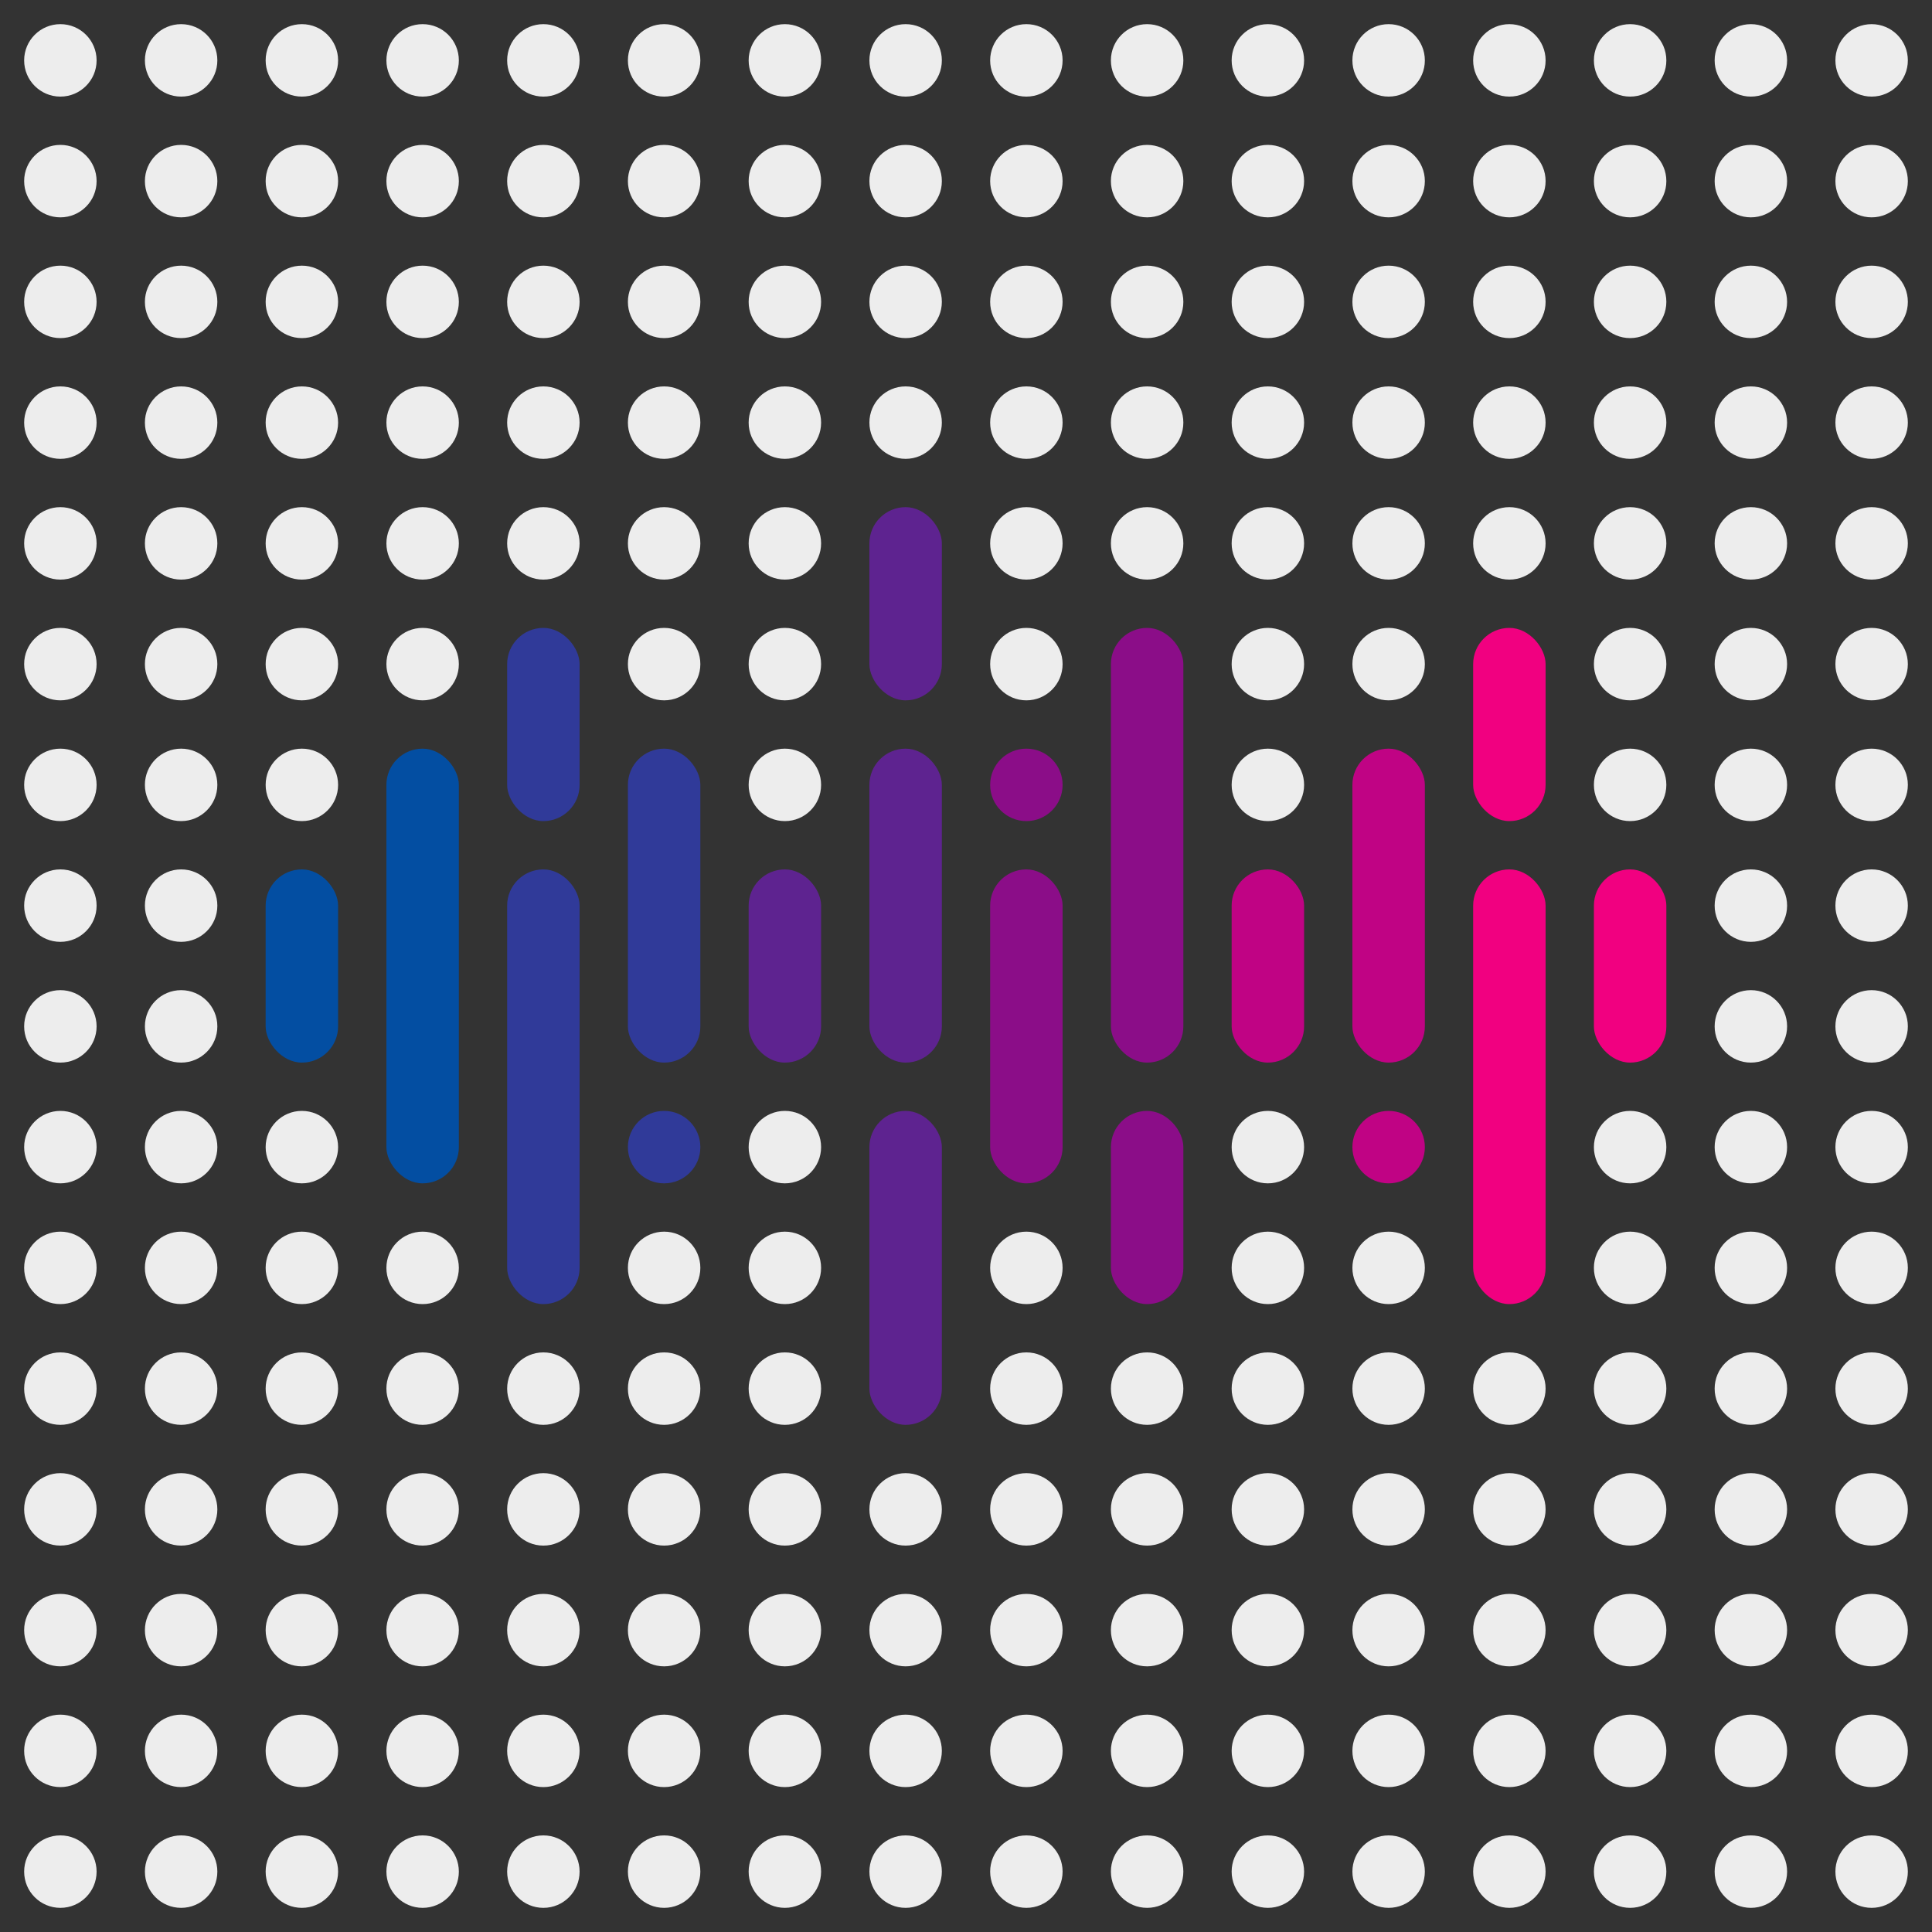 <?xml version="1.0" encoding="UTF-8"?>
<svg width="640px" height="640px" viewBox="0 0 640 640" version="1.1" xmlns="http://www.w3.org/2000/svg" xmlns:xlink="http://www.w3.org/1999/xlink">
    <rect x="0" y="0" width="640" height="640" fill="#333333" stroke="none"/>
    <title>Tokens Podcast</title>
    <g id="tokens-systems-logo" stroke="none" stroke-width="1" fill="none" fill-rule="evenodd">
        <path d="M20,608 C26.627,608 32,613.373 32,620 C32,626.627 26.627,632 20,632 C13.373,632 8,626.627 8,620 C8,613.373 13.373,608 20,608 Z M60,608 C66.627,608 72,613.373 72,620 C72,626.627 66.627,632 60,632 C53.373,632 48,626.627 48,620 C48,613.373 53.373,608 60,608 Z M100,608 C106.627,608 112,613.373 112,620 C112,626.627 106.627,632 100,632 C93.373,632 88,626.627 88,620 C88,613.373 93.373,608 100,608 Z M140,608 C146.627,608 152,613.373 152,620 C152,626.627 146.627,632 140,632 C133.373,632 128,626.627 128,620 C128,613.373 133.373,608 140,608 Z M180,608 C186.627,608 192,613.373 192,620 C192,626.627 186.627,632 180,632 C173.373,632 168,626.627 168,620 C168,613.373 173.373,608 180,608 Z M220,608 C226.627,608 232,613.373 232,620 C232,626.627 226.627,632 220,632 C213.373,632 208,626.627 208,620 C208,613.373 213.373,608 220,608 Z M260,608 C266.627,608 272,613.373 272,620 C272,626.627 266.627,632 260,632 C253.373,632 248,626.627 248,620 C248,613.373 253.373,608 260,608 Z M300,608 C306.627,608 312,613.373 312,620 C312,626.627 306.627,632 300,632 C293.373,632 288,626.627 288,620 C288,613.373 293.373,608 300,608 Z M340,608 C346.627,608 352,613.373 352,620 C352,626.627 346.627,632 340,632 C333.373,632 328,626.627 328,620 C328,613.373 333.373,608 340,608 Z M380,608 C386.627,608 392,613.373 392,620 C392,626.627 386.627,632 380,632 C373.373,632 368,626.627 368,620 C368,613.373 373.373,608 380,608 Z M420,608 C426.627,608 432,613.373 432,620 C432,626.627 426.627,632 420,632 C413.373,632 408,626.627 408,620 C408,613.373 413.373,608 420,608 Z M460,608 C466.627,608 472,613.373 472,620 C472,626.627 466.627,632 460,632 C453.373,632 448,626.627 448,620 C448,613.373 453.373,608 460,608 Z M500,608 C506.627,608 512,613.373 512,620 C512,626.627 506.627,632 500,632 C493.373,632 488,626.627 488,620 C488,613.373 493.373,608 500,608 Z M540,608 C546.627,608 552,613.373 552,620 C552,626.627 546.627,632 540,632 C533.373,632 528,626.627 528,620 C528,613.373 533.373,608 540,608 Z M580,608 C586.627,608 592,613.373 592,620 C592,626.627 586.627,632 580,632 C573.373,632 568,626.627 568,620 C568,613.373 573.373,608 580,608 Z M620,608 C626.627,608 632,613.373 632,620 C632,626.627 626.627,632 620,632 C613.373,632 608,626.627 608,620 C608,613.373 613.373,608 620,608 Z M20,568 C26.627,568 32,573.373 32,580 C32,586.627 26.627,592 20,592 C13.373,592 8,586.627 8,580 C8,573.373 13.373,568 20,568 Z M60,568 C66.627,568 72,573.373 72,580 C72,586.627 66.627,592 60,592 C53.373,592 48,586.627 48,580 C48,573.373 53.373,568 60,568 Z M100,568 C106.627,568 112,573.373 112,580 C112,586.627 106.627,592 100,592 C93.373,592 88,586.627 88,580 C88,573.373 93.373,568 100,568 Z M140,568 C146.627,568 152,573.373 152,580 C152,586.627 146.627,592 140,592 C133.373,592 128,586.627 128,580 C128,573.373 133.373,568 140,568 Z M180,568 C186.627,568 192,573.373 192,580 C192,586.627 186.627,592 180,592 C173.373,592 168,586.627 168,580 C168,573.373 173.373,568 180,568 Z M220,568 C226.627,568 232,573.373 232,580 C232,586.627 226.627,592 220,592 C213.373,592 208,586.627 208,580 C208,573.373 213.373,568 220,568 Z M260,568 C266.627,568 272,573.373 272,580 C272,586.627 266.627,592 260,592 C253.373,592 248,586.627 248,580 C248,573.373 253.373,568 260,568 Z M300,568 C306.627,568 312,573.373 312,580 C312,586.627 306.627,592 300,592 C293.373,592 288,586.627 288,580 C288,573.373 293.373,568 300,568 Z M340,568 C346.627,568 352,573.373 352,580 C352,586.627 346.627,592 340,592 C333.373,592 328,586.627 328,580 C328,573.373 333.373,568 340,568 Z M380,568 C386.627,568 392,573.373 392,580 C392,586.627 386.627,592 380,592 C373.373,592 368,586.627 368,580 C368,573.373 373.373,568 380,568 Z M420,568 C426.627,568 432,573.373 432,580 C432,586.627 426.627,592 420,592 C413.373,592 408,586.627 408,580 C408,573.373 413.373,568 420,568 Z M460,568 C466.627,568 472,573.373 472,580 C472,586.627 466.627,592 460,592 C453.373,592 448,586.627 448,580 C448,573.373 453.373,568 460,568 Z M500,568 C506.627,568 512,573.373 512,580 C512,586.627 506.627,592 500,592 C493.373,592 488,586.627 488,580 C488,573.373 493.373,568 500,568 Z M540,568 C546.627,568 552,573.373 552,580 C552,586.627 546.627,592 540,592 C533.373,592 528,586.627 528,580 C528,573.373 533.373,568 540,568 Z M580,568 C586.627,568 592,573.373 592,580 C592,586.627 586.627,592 580,592 C573.373,592 568,586.627 568,580 C568,573.373 573.373,568 580,568 Z M620,568 C626.627,568 632,573.373 632,580 C632,586.627 626.627,592 620,592 C613.373,592 608,586.627 608,580 C608,573.373 613.373,568 620,568 Z M580,528 C586.627,528 592,533.373 592,540 C592,546.627 586.627,552 580,552 C573.373,552 568,546.627 568,540 C568,533.373 573.373,528 580,528 Z M620,528 C626.627,528 632,533.373 632,540 C632,546.627 626.627,552 620,552 C613.373,552 608,546.627 608,540 C608,533.373 613.373,528 620,528 Z M20,528 C26.627,528 32,533.373 32,540 C32,546.627 26.627,552 20,552 C13.373,552 8,546.627 8,540 C8,533.373 13.373,528 20,528 Z M60,528 C66.627,528 72,533.373 72,540 C72,546.627 66.627,552 60,552 C53.373,552 48,546.627 48,540 C48,533.373 53.373,528 60,528 Z M100,528 C106.627,528 112,533.373 112,540 C112,546.627 106.627,552 100,552 C93.373,552 88,546.627 88,540 C88,533.373 93.373,528 100,528 Z M140,528 C146.627,528 152,533.373 152,540 C152,546.627 146.627,552 140,552 C133.373,552 128,546.627 128,540 C128,533.373 133.373,528 140,528 Z M180,528 C186.627,528 192,533.373 192,540 C192,546.627 186.627,552 180,552 C173.373,552 168,546.627 168,540 C168,533.373 173.373,528 180,528 Z M220,528 C226.627,528 232,533.373 232,540 C232,546.627 226.627,552 220,552 C213.373,552 208,546.627 208,540 C208,533.373 213.373,528 220,528 Z M260,528 C266.627,528 272,533.373 272,540 C272,546.627 266.627,552 260,552 C253.373,552 248,546.627 248,540 C248,533.373 253.373,528 260,528 Z M300,528 C306.627,528 312,533.373 312,540 C312,546.627 306.627,552 300,552 C293.373,552 288,546.627 288,540 C288,533.373 293.373,528 300,528 Z M340,528 C346.627,528 352,533.373 352,540 C352,546.627 346.627,552 340,552 C333.373,552 328,546.627 328,540 C328,533.373 333.373,528 340,528 Z M380,528 C386.627,528 392,533.373 392,540 C392,546.627 386.627,552 380,552 C373.373,552 368,546.627 368,540 C368,533.373 373.373,528 380,528 Z M420,528 C426.627,528 432,533.373 432,540 C432,546.627 426.627,552 420,552 C413.373,552 408,546.627 408,540 C408,533.373 413.373,528 420,528 Z M460,528 C466.627,528 472,533.373 472,540 C472,546.627 466.627,552 460,552 C453.373,552 448,546.627 448,540 C448,533.373 453.373,528 460,528 Z M500,528 C506.627,528 512,533.373 512,540 C512,546.627 506.627,552 500,552 C493.373,552 488,546.627 488,540 C488,533.373 493.373,528 500,528 Z M540,528 C546.627,528 552,533.373 552,540 C552,546.627 546.627,552 540,552 C533.373,552 528,546.627 528,540 C528,533.373 533.373,528 540,528 Z M500,488 C506.627,488 512,493.373 512,500 C512,506.627 506.627,512 500,512 C493.373,512 488,506.627 488,500 C488,493.373 493.373,488 500,488 Z M620,488 C626.627,488 632,493.373 632,500 C632,506.627 626.627,512 620,512 C613.373,512 608,506.627 608,500 C608,493.373 613.373,488 620,488 Z M20,488 C26.627,488 32,493.373 32,500 C32,506.627 26.627,512 20,512 C13.373,512 8,506.627 8,500 C8,493.373 13.373,488 20,488 Z M60,488 C66.627,488 72,493.373 72,500 C72,506.627 66.627,512 60,512 C53.373,512 48,506.627 48,500 C48,493.373 53.373,488 60,488 Z M100,488 C106.627,488 112,493.373 112,500 C112,506.627 106.627,512 100,512 C93.373,512 88,506.627 88,500 C88,493.373 93.373,488 100,488 Z M140,488 C146.627,488 152,493.373 152,500 C152,506.627 146.627,512 140,512 C133.373,512 128,506.627 128,500 C128,493.373 133.373,488 140,488 Z M260,488 C266.627,488 272,493.373 272,500 C272,506.627 266.627,512 260,512 C253.373,512 248,506.627 248,500 C248,493.373 253.373,488 260,488 Z M300,488 C306.627,488 312,493.373 312,500 C312,506.627 306.627,512 300,512 C293.373,512 288,506.627 288,500 C288,493.373 293.373,488 300,488 Z M340,488 C346.627,488 352,493.373 352,500 C352,506.627 346.627,512 340,512 C333.373,512 328,506.627 328,500 C328,493.373 333.373,488 340,488 Z M380,488 C386.627,488 392,493.373 392,500 C392,506.627 386.627,512 380,512 C373.373,512 368,506.627 368,500 C368,493.373 373.373,488 380,488 Z M420,488 C426.627,488 432,493.373 432,500 C432,506.627 426.627,512 420,512 C413.373,512 408,506.627 408,500 C408,493.373 413.373,488 420,488 Z M460,488 C466.627,488 472,493.373 472,500 C472,506.627 466.627,512 460,512 C453.373,512 448,506.627 448,500 C448,493.373 453.373,488 460,488 Z M540,488 C546.627,488 552,493.373 552,500 C552,506.627 546.627,512 540,512 C533.373,512 528,506.627 528,500 C528,493.373 533.373,488 540,488 Z M580,488 C586.627,488 592,493.373 592,500 C592,506.627 586.627,512 580,512 C573.373,512 568,506.627 568,500 C568,493.373 573.373,488 580,488 Z M180,488 C186.627,488 192,493.373 192,500 C192,506.627 186.627,512 180,512 C173.373,512 168,506.627 168,500 C168,493.373 173.373,488 180,488 Z M220,488 C226.627,488 232,493.373 232,500 C232,506.627 226.627,512 220,512 C213.373,512 208,506.627 208,500 C208,493.373 213.373,488 220,488 Z M100,448 C106.627,448 112,453.373 112,460 C112,466.627 106.627,472 100,472 C93.373,472 88,466.627 88,460 C88,453.373 93.373,448 100,448 Z M140,448 C146.627,448 152,453.373 152,460 C152,466.627 146.627,472 140,472 C133.373,472 128,466.627 128,460 C128,453.373 133.373,448 140,448 Z M460,448 C466.627,448 472,453.373 472,460 C472,466.627 466.627,472 460,472 C453.373,472 448,466.627 448,460 C448,453.373 453.373,448 460,448 Z M60,448 C66.627,448 72,453.373 72,460 C72,466.627 66.627,472 60,472 C53.373,472 48,466.627 48,460 C48,453.373 53.373,448 60,448 Z M180,448 C186.627,448 192,453.373 192,460 C192,466.627 186.627,472 180,472 C173.373,472 168,466.627 168,460 C168,453.373 173.373,448 180,448 Z M220,448 C226.627,448 232,453.373 232,460 C232,466.627 226.627,472 220,472 C213.373,472 208,466.627 208,460 C208,453.373 213.373,448 220,448 Z M260,448 C266.627,448 272,453.373 272,460 C272,466.627 266.627,472 260,472 C253.373,472 248,466.627 248,460 C248,453.373 253.373,448 260,448 Z M340,448 C346.627,448 352,453.373 352,460 C352,466.627 346.627,472 340,472 C333.373,472 328,466.627 328,460 C328,453.373 333.373,448 340,448 Z M580,448 C586.627,448 592,453.373 592,460 C592,466.627 586.627,472 580,472 C573.373,472 568,466.627 568,460 C568,453.373 573.373,448 580,448 Z M380,448 C386.627,448 392,453.373 392,460 C392,466.627 386.627,472 380,472 C373.373,472 368,466.627 368,460 C368,453.373 373.373,448 380,448 Z M420,448 C426.627,448 432,453.373 432,460 C432,466.627 426.627,472 420,472 C413.373,472 408,466.627 408,460 C408,453.373 413.373,448 420,448 Z M620,448 C626.627,448 632,453.373 632,460 C632,466.627 626.627,472 620,472 C613.373,472 608,466.627 608,460 C608,453.373 613.373,448 620,448 Z M500,448 C506.627,448 512,453.373 512,460 C512,466.627 506.627,472 500,472 C493.373,472 488,466.627 488,460 C488,453.373 493.373,448 500,448 Z M20,448 C26.627,448 32,453.373 32,460 C32,466.627 26.627,472 20,472 C13.373,472 8,466.627 8,460 C8,453.373 13.373,448 20,448 Z M540,448 C546.627,448 552,453.373 552,460 C552,466.627 546.627,472 540,472 C533.373,472 528,466.627 528,460 C528,453.373 533.373,448 540,448 Z M20,408 C26.627,408 32,413.373 32,420 C32,426.627 26.627,432 20,432 C13.373,432 8,426.627 8,420 C8,413.373 13.373,408 20,408 Z M60,408 C66.627,408 72,413.373 72,420 C72,426.627 66.627,432 60,432 C53.373,432 48,426.627 48,420 C48,413.373 53.373,408 60,408 Z M580,408 C586.627,408 592,413.373 592,420 C592,426.627 586.627,432 580,432 C573.373,432 568,426.627 568,420 C568,413.373 573.373,408 580,408 Z M620,408 C626.627,408 632,413.373 632,420 C632,426.627 626.627,432 620,432 C613.373,432 608,426.627 608,420 C608,413.373 613.373,408 620,408 Z M260,408 C266.627,408 272,413.373 272,420 C272,426.627 266.627,432 260,432 C253.373,432 248,426.627 248,420 C248,413.373 253.373,408 260,408 Z M340,408 C346.627,408 352,413.373 352,420 C352,426.627 346.627,432 340,432 C333.373,432 328,426.627 328,420 C328,413.373 333.373,408 340,408 Z M460,408 C466.627,408 472,413.373 472,420 C472,426.627 466.627,432 460,432 C453.373,432 448,426.627 448,420 C448,413.373 453.373,408 460,408 Z M540,408 C546.627,408 552,413.373 552,420 C552,426.627 546.627,432 540,432 C533.373,432 528,426.627 528,420 C528,413.373 533.373,408 540,408 Z M420,408 C426.627,408 432,413.373 432,420 C432,426.627 426.627,432 420,432 C413.373,432 408,426.627 408,420 C408,413.373 413.373,408 420,408 Z M100,408 C106.627,408 112,413.373 112,420 C112,426.627 106.627,432 100,432 C93.373,432 88,426.627 88,420 C88,413.373 93.373,408 100,408 Z M140,408 C146.627,408 152,413.373 152,420 C152,426.627 146.627,432 140,432 C133.373,432 128,426.627 128,420 C128,413.373 133.373,408 140,408 Z M220,408 C226.627,408 232,413.373 232,420 C232,426.627 226.627,432 220,432 C213.373,432 208,426.627 208,420 C208,413.373 213.373,408 220,408 Z M100,368 C106.627,368 112,373.373 112,380 C112,386.627 106.627,392 100,392 C93.373,392 88,386.627 88,380 C88,373.373 93.373,368 100,368 Z M260,368 C266.627,368 272,373.373 272,380 C272,386.627 266.627,392 260,392 C253.373,392 248,386.627 248,380 C248,373.373 253.373,368 260,368 Z M420,368 C426.627,368 432,373.373 432,380 C432,386.627 426.627,392 420,392 C413.373,392 408,386.627 408,380 C408,373.373 413.373,368 420,368 Z M540,368 C546.627,368 552,373.373 552,380 C552,386.627 546.627,392 540,392 C533.373,392 528,386.627 528,380 C528,373.373 533.373,368 540,368 Z M580,368 C586.627,368 592,373.373 592,380 C592,386.627 586.627,392 580,392 C573.373,392 568,386.627 568,380 C568,373.373 573.373,368 580,368 Z M60,368 C66.627,368 72,373.373 72,380 C72,386.627 66.627,392 60,392 C53.373,392 48,386.627 48,380 C48,373.373 53.373,368 60,368 Z M20,368 C26.627,368 32,373.373 32,380 C32,386.627 26.627,392 20,392 C13.373,392 8,386.627 8,380 C8,373.373 13.373,368 20,368 Z M620,368 C626.627,368 632,373.373 632,380 C632,386.627 626.627,392 620,392 C613.373,392 608,386.627 608,380 C608,373.373 613.373,368 620,368 Z M20,328 C26.627,328 32,333.373 32,340 C32,346.627 26.627,352 20,352 C13.373,352 8,346.627 8,340 C8,333.373 13.373,328 20,328 Z M60,328 C66.627,328 72,333.373 72,340 C72,346.627 66.627,352 60,352 C53.373,352 48,346.627 48,340 C48,333.373 53.373,328 60,328 Z M580,328 C586.627,328 592,333.373 592,340 C592,346.627 586.627,352 580,352 C573.373,352 568,346.627 568,340 C568,333.373 573.373,328 580,328 Z M620,328 C626.627,328 632,333.373 632,340 C632,346.627 626.627,352 620,352 C613.373,352 608,346.627 608,340 C608,333.373 613.373,328 620,328 Z M620,288 C626.627,288 632,293.373 632,300 C632,306.627 626.627,312 620,312 C613.373,312 608,306.627 608,300 C608,293.373 613.373,288 620,288 Z M60,288 C66.627,288 72,293.373 72,300 C72,306.627 66.627,312 60,312 C53.373,312 48,306.627 48,300 C48,293.373 53.373,288 60,288 Z M20,288 C26.627,288 32,293.373 32,300 C32,306.627 26.627,312 20,312 C13.373,312 8,306.627 8,300 C8,293.373 13.373,288 20,288 Z M580,288 C586.627,288 592,293.373 592,300 C592,306.627 586.627,312 580,312 C573.373,312 568,306.627 568,300 C568,293.373 573.373,288 580,288 Z M620,248 C626.627,248 632,253.373 632,260 C632,266.627 626.627,272 620,272 C613.373,272 608,266.627 608,260 C608,253.373 613.373,248 620,248 Z M540,248 C546.627,248 552,253.373 552,260 C552,266.627 546.627,272 540,272 C533.373,272 528,266.627 528,260 C528,253.373 533.373,248 540,248 Z M100,248 C106.627,248 112,253.373 112,260 C112,266.627 106.627,272 100,272 C93.373,272 88,266.627 88,260 C88,253.373 93.373,248 100,248 Z M260,248 C266.627,248 272,253.373 272,260 C272,266.627 266.627,272 260,272 C253.373,272 248,266.627 248,260 C248,253.373 253.373,248 260,248 Z M60,248 C66.627,248 72,253.373 72,260 C72,266.627 66.627,272 60,272 C53.373,272 48,266.627 48,260 C48,253.373 53.373,248 60,248 Z M420,248 C426.627,248 432,253.373 432,260 C432,266.627 426.627,272 420,272 C413.373,272 408,266.627 408,260 C408,253.373 413.373,248 420,248 Z M20,248 C26.627,248 32,253.373 32,260 C32,266.627 26.627,272 20,272 C13.373,272 8,266.627 8,260 C8,253.373 13.373,248 20,248 Z M580,248 C586.627,248 592,253.373 592,260 C592,266.627 586.627,272 580,272 C573.373,272 568,266.627 568,260 C568,253.373 573.373,248 580,248 Z M100,208 C106.627,208 112,213.373 112,220 C112,226.627 106.627,232 100,232 C93.373,232 88,226.627 88,220 C88,213.373 93.373,208 100,208 Z M220,208 C226.627,208 232,213.373 232,220 C232,226.627 226.627,232 220,232 C213.373,232 208,226.627 208,220 C208,213.373 213.373,208 220,208 Z M540,208 C546.627,208 552,213.373 552,220 C552,226.627 546.627,232 540,232 C533.373,232 528,226.627 528,220 C528,213.373 533.373,208 540,208 Z M580,208 C586.627,208 592,213.373 592,220 C592,226.627 586.627,232 580,232 C573.373,232 568,226.627 568,220 C568,213.373 573.373,208 580,208 Z M140,208 C146.627,208 152,213.373 152,220 C152,226.627 146.627,232 140,232 C133.373,232 128,226.627 128,220 C128,213.373 133.373,208 140,208 Z M620,208 C626.627,208 632,213.373 632,220 C632,226.627 626.627,232 620,232 C613.373,232 608,226.627 608,220 C608,213.373 613.373,208 620,208 Z M340,208 C346.627,208 352,213.373 352,220 C352,226.627 346.627,232 340,232 C333.373,232 328,226.627 328,220 C328,213.373 333.373,208 340,208 Z M60,208 C66.627,208 72,213.373 72,220 C72,226.627 66.627,232 60,232 C53.373,232 48,226.627 48,220 C48,213.373 53.373,208 60,208 Z M460,208 C466.627,208 472,213.373 472,220 C472,226.627 466.627,232 460,232 C453.373,232 448,226.627 448,220 C448,213.373 453.373,208 460,208 Z M420,208 C426.627,208 432,213.373 432,220 C432,226.627 426.627,232 420,232 C413.373,232 408,226.627 408,220 C408,213.373 413.373,208 420,208 Z M20,208 C26.627,208 32,213.373 32,220 C32,226.627 26.627,232 20,232 C13.373,232 8,226.627 8,220 C8,213.373 13.373,208 20,208 Z M260,208 C266.627,208 272,213.373 272,220 C272,226.627 266.627,232 260,232 C253.373,232 248,226.627 248,220 C248,213.373 253.373,208 260,208 Z M140,168 C146.627,168 152,173.373 152,180 C152,186.627 146.627,192 140,192 C133.373,192 128,186.627 128,180 C128,173.373 133.373,168 140,168 Z M20,168 C26.627,168 32,173.373 32,180 C32,186.627 26.627,192 20,192 C13.373,192 8,186.627 8,180 C8,173.373 13.373,168 20,168 Z M540,168 C546.627,168 552,173.373 552,180 C552,186.627 546.627,192 540,192 C533.373,192 528,186.627 528,180 C528,173.373 533.373,168 540,168 Z M260,168 C266.627,168 272,173.373 272,180 C272,186.627 266.627,192 260,192 C253.373,192 248,186.627 248,180 C248,173.373 253.373,168 260,168 Z M340,168 C346.627,168 352,173.373 352,180 C352,186.627 346.627,192 340,192 C333.373,192 328,186.627 328,180 C328,173.373 333.373,168 340,168 Z M420,168 C426.627,168 432,173.373 432,180 C432,186.627 426.627,192 420,192 C413.373,192 408,186.627 408,180 C408,173.373 413.373,168 420,168 Z M460,168 C466.627,168 472,173.373 472,180 C472,186.627 466.627,192 460,192 C453.373,192 448,186.627 448,180 C448,173.373 453.373,168 460,168 Z M500,168 C506.627,168 512,173.373 512,180 C512,186.627 506.627,192 500,192 C493.373,192 488,186.627 488,180 C488,173.373 493.373,168 500,168 Z M180,168 C186.627,168 192,173.373 192,180 C192,186.627 186.627,192 180,192 C173.373,192 168,186.627 168,180 C168,173.373 173.373,168 180,168 Z M620,168 C626.627,168 632,173.373 632,180 C632,186.627 626.627,192 620,192 C613.373,192 608,186.627 608,180 C608,173.373 613.373,168 620,168 Z M580,168 C586.627,168 592,173.373 592,180 C592,186.627 586.627,192 580,192 C573.373,192 568,186.627 568,180 C568,173.373 573.373,168 580,168 Z M220,168 C226.627,168 232,173.373 232,180 C232,186.627 226.627,192 220,192 C213.373,192 208,186.627 208,180 C208,173.373 213.373,168 220,168 Z M380,168 C386.627,168 392,173.373 392,180 C392,186.627 386.627,192 380,192 C373.373,192 368,186.627 368,180 C368,173.373 373.373,168 380,168 Z M60,168 C66.627,168 72,173.373 72,180 C72,186.627 66.627,192 60,192 C53.373,192 48,186.627 48,180 C48,173.373 53.373,168 60,168 Z M100,168 C106.627,168 112,173.373 112,180 C112,186.627 106.627,192 100,192 C93.373,192 88,186.627 88,180 C88,173.373 93.373,168 100,168 Z M220,128 C226.627,128 232,133.373 232,140 C232,146.627 226.627,152 220,152 C213.373,152 208,146.627 208,140 C208,133.373 213.373,128 220,128 Z M260,128 C266.627,128 272,133.373 272,140 C272,146.627 266.627,152 260,152 C253.373,152 248,146.627 248,140 C248,133.373 253.373,128 260,128 Z M540,128 C546.627,128 552,133.373 552,140 C552,146.627 546.627,152 540,152 C533.373,152 528,146.627 528,140 C528,133.373 533.373,128 540,128 Z M580,128 C586.627,128 592,133.373 592,140 C592,146.627 586.627,152 580,152 C573.373,152 568,146.627 568,140 C568,133.373 573.373,128 580,128 Z M20,128 C26.627,128 32,133.373 32,140 C32,146.627 26.627,152 20,152 C13.373,152 8,146.627 8,140 C8,133.373 13.373,128 20,128 Z M300,128 C306.627,128 312,133.373 312,140 C312,146.627 306.627,152 300,152 C293.373,152 288,146.627 288,140 C288,133.373 293.373,128 300,128 Z M180,128 C186.627,128 192,133.373 192,140 C192,146.627 186.627,152 180,152 C173.373,152 168,146.627 168,140 C168,133.373 173.373,128 180,128 Z M140,128 C146.627,128 152,133.373 152,140 C152,146.627 146.627,152 140,152 C133.373,152 128,146.627 128,140 C128,133.373 133.373,128 140,128 Z M620,128 C626.627,128 632,133.373 632,140 C632,146.627 626.627,152 620,152 C613.373,152 608,146.627 608,140 C608,133.373 613.373,128 620,128 Z M500,128 C506.627,128 512,133.373 512,140 C512,146.627 506.627,152 500,152 C493.373,152 488,146.627 488,140 C488,133.373 493.373,128 500,128 Z M60,128 C66.627,128 72,133.373 72,140 C72,146.627 66.627,152 60,152 C53.373,152 48,146.627 48,140 C48,133.373 53.373,128 60,128 Z M100,128 C106.627,128 112,133.373 112,140 C112,146.627 106.627,152 100,152 C93.373,152 88,146.627 88,140 C88,133.373 93.373,128 100,128 Z M460,128 C466.627,128 472,133.373 472,140 C472,146.627 466.627,152 460,152 C453.373,152 448,146.627 448,140 C448,133.373 453.373,128 460,128 Z M420,128 C426.627,128 432,133.373 432,140 C432,146.627 426.627,152 420,152 C413.373,152 408,146.627 408,140 C408,133.373 413.373,128 420,128 Z M340,128 C346.627,128 352,133.373 352,140 C352,146.627 346.627,152 340,152 C333.373,152 328,146.627 328,140 C328,133.373 333.373,128 340,128 Z M380,128 C386.627,128 392,133.373 392,140 C392,146.627 386.627,152 380,152 C373.373,152 368,146.627 368,140 C368,133.373 373.373,128 380,128 Z M420,88 C426.627,88 432,93.373 432,100 C432,106.627 426.627,112 420,112 C413.373,112 408,106.627 408,100 C408,93.373 413.373,88 420,88 Z M220,88 C226.627,88 232,93.373 232,100 C232,106.627 226.627,112 220,112 C213.373,112 208,106.627 208,100 C208,93.373 213.373,88 220,88 Z M140,88 C146.627,88 152,93.373 152,100 C152,106.627 146.627,112 140,112 C133.373,112 128,106.627 128,100 C128,93.373 133.373,88 140,88 Z M300,88 C306.627,88 312,93.373 312,100 C312,106.627 306.627,112 300,112 C293.373,112 288,106.627 288,100 C288,93.373 293.373,88 300,88 Z M180,88 C186.627,88 192,93.373 192,100 C192,106.627 186.627,112 180,112 C173.373,112 168,106.627 168,100 C168,93.373 173.373,88 180,88 Z M20,88 C26.627,88 32,93.373 32,100 C32,106.627 26.627,112 20,112 C13.373,112 8,106.627 8,100 C8,93.373 13.373,88 20,88 Z M340,88 C346.627,88 352,93.373 352,100 C352,106.627 346.627,112 340,112 C333.373,112 328,106.627 328,100 C328,93.373 333.373,88 340,88 Z M380,88 C386.627,88 392,93.373 392,100 C392,106.627 386.627,112 380,112 C373.373,112 368,106.627 368,100 C368,93.373 373.373,88 380,88 Z M260,88 C266.627,88 272,93.373 272,100 C272,106.627 266.627,112 260,112 C253.373,112 248,106.627 248,100 C248,93.373 253.373,88 260,88 Z M540,88 C546.627,88 552,93.373 552,100 C552,106.627 546.627,112 540,112 C533.373,112 528,106.627 528,100 C528,93.373 533.373,88 540,88 Z M100,88 C106.627,88 112,93.373 112,100 C112,106.627 106.627,112 100,112 C93.373,112 88,106.627 88,100 C88,93.373 93.373,88 100,88 Z M460,88 C466.627,88 472,93.373 472,100 C472,106.627 466.627,112 460,112 C453.373,112 448,106.627 448,100 C448,93.373 453.373,88 460,88 Z M580,88 C586.627,88 592,93.373 592,100 C592,106.627 586.627,112 580,112 C573.373,112 568,106.627 568,100 C568,93.373 573.373,88 580,88 Z M620,88 C626.627,88 632,93.373 632,100 C632,106.627 626.627,112 620,112 C613.373,112 608,106.627 608,100 C608,93.373 613.373,88 620,88 Z M500,88 C506.627,88 512,93.373 512,100 C512,106.627 506.627,112 500,112 C493.373,112 488,106.627 488,100 C488,93.373 493.373,88 500,88 Z M60,88 C66.627,88 72,93.373 72,100 C72,106.627 66.627,112 60,112 C53.373,112 48,106.627 48,100 C48,93.373 53.373,88 60,88 Z M20,48 C26.627,48 32,53.373 32,60 C32,66.627 26.627,72 20,72 C13.373,72 8,66.627 8,60 C8,53.373 13.373,48 20,48 Z M540,48 C546.627,48 552,53.373 552,60 C552,66.627 546.627,72 540,72 C533.373,72 528,66.627 528,60 C528,53.373 533.373,48 540,48 Z M100,48 C106.627,48 112,53.373 112,60 C112,66.627 106.627,72 100,72 C93.373,72 88,66.627 88,60 C88,53.373 93.373,48 100,48 Z M460,48 C466.627,48 472,53.373 472,60 C472,66.627 466.627,72 460,72 C453.373,72 448,66.627 448,60 C448,53.373 453.373,48 460,48 Z M500,48 C506.627,48 512,53.373 512,60 C512,66.627 506.627,72 500,72 C493.373,72 488,66.627 488,60 C488,53.373 493.373,48 500,48 Z M300,48 C306.627,48 312,53.373 312,60 C312,66.627 306.627,72 300,72 C293.373,72 288,66.627 288,60 C288,53.373 293.373,48 300,48 Z M340,48 C346.627,48 352,53.373 352,60 C352,66.627 346.627,72 340,72 C333.373,72 328,66.627 328,60 C328,53.373 333.373,48 340,48 Z M620,48 C626.627,48 632,53.373 632,60 C632,66.627 626.627,72 620,72 C613.373,72 608,66.627 608,60 C608,53.373 613.373,48 620,48 Z M140,48 C146.627,48 152,53.373 152,60 C152,66.627 146.627,72 140,72 C133.373,72 128,66.627 128,60 C128,53.373 133.373,48 140,48 Z M420,48 C426.627,48 432,53.373 432,60 C432,66.627 426.627,72 420,72 C413.373,72 408,66.627 408,60 C408,53.373 413.373,48 420,48 Z M60,48 C66.627,48 72,53.373 72,60 C72,66.627 66.627,72 60,72 C53.373,72 48,66.627 48,60 C48,53.373 53.373,48 60,48 Z M380,48 C386.627,48 392,53.373 392,60 C392,66.627 386.627,72 380,72 C373.373,72 368,66.627 368,60 C368,53.373 373.373,48 380,48 Z M260,48 C266.627,48 272,53.373 272,60 C272,66.627 266.627,72 260,72 C253.373,72 248,66.627 248,60 C248,53.373 253.373,48 260,48 Z M220,48 C226.627,48 232,53.373 232,60 C232,66.627 226.627,72 220,72 C213.373,72 208,66.627 208,60 C208,53.373 213.373,48 220,48 Z M580,48 C586.627,48 592,53.373 592,60 C592,66.627 586.627,72 580,72 C573.373,72 568,66.627 568,60 C568,53.373 573.373,48 580,48 Z M180,48 C186.627,48 192,53.373 192,60 C192,66.627 186.627,72 180,72 C173.373,72 168,66.627 168,60 C168,53.373 173.373,48 180,48 Z M140,8 C146.627,8 152,13.373 152,20 C152,26.627 146.627,32 140,32 C133.373,32 128,26.627 128,20 C128,13.373 133.373,8 140,8 Z M620,8 C626.627,8 632,13.373 632,20 C632,26.627 626.627,32 620,32 C613.373,32 608,26.627 608,20 C608,13.373 613.373,8 620,8 Z M60,8 C66.627,8 72,13.373 72,20 C72,26.627 66.627,32 60,32 C53.373,32 48,26.627 48,20 C48,13.373 53.373,8 60,8 Z M20,8 C26.627,8 32,13.373 32,20 C32,26.627 26.627,32 20,32 C13.373,32 8,26.627 8,20 C8,13.373 13.373,8 20,8 Z M100,8 C106.627,8 112,13.373 112,20 C112,26.627 106.627,32 100,32 C93.373,32 88,26.627 88,20 C88,13.373 93.373,8 100,8 Z M180,8 C186.627,8 192,13.373 192,20 C192,26.627 186.627,32 180,32 C173.373,32 168,26.627 168,20 C168,13.373 173.373,8 180,8 Z M220,8 C226.627,8 232,13.373 232,20 C232,26.627 226.627,32 220,32 C213.373,32 208,26.627 208,20 C208,13.373 213.373,8 220,8 Z M260,8 C266.627,8 272,13.373 272,20 C272,26.627 266.627,32 260,32 C253.373,32 248,26.627 248,20 C248,13.373 253.373,8 260,8 Z M300,8 C306.627,8 312,13.373 312,20 C312,26.627 306.627,32 300,32 C293.373,32 288,26.627 288,20 C288,13.373 293.373,8 300,8 Z M340,8 C346.627,8 352,13.373 352,20 C352,26.627 346.627,32 340,32 C333.373,32 328,26.627 328,20 C328,13.373 333.373,8 340,8 Z M380,8 C386.627,8 392,13.373 392,20 C392,26.627 386.627,32 380,32 C373.373,32 368,26.627 368,20 C368,13.373 373.373,8 380,8 Z M420,8 C426.627,8 432,13.373 432,20 C432,26.627 426.627,32 420,32 C413.373,32 408,26.627 408,20 C408,13.373 413.373,8 420,8 Z M460,8 C466.627,8 472,13.373 472,20 C472,26.627 466.627,32 460,32 C453.373,32 448,26.627 448,20 C448,13.373 453.373,8 460,8 Z M500,8 C506.627,8 512,13.373 512,20 C512,26.627 506.627,32 500,32 C493.373,32 488,26.627 488,20 C488,13.373 493.373,8 500,8 Z M540,8 C546.627,8 552,13.373 552,20 C552,26.627 546.627,32 540,32 C533.373,32 528,26.627 528,20 C528,13.373 533.373,8 540,8 Z M580,8 C586.627,8 592,13.373 592,20 C592,26.627 586.627,32 580,32 C573.373,32 568,26.627 568,20 C568,13.373 573.373,8 580,8 Z" id="Dotted-background" fill="#EDEDED"></path>
        <g id="Logo" transform="translate(88, 168)">
            <circle id="Oval-Copy-103" fill="#8B0D88" cx="252" cy="92" r="12"></circle>
            <circle id="Oval-Copy-104" fill="#C00384" cx="372" cy="212" r="12"></circle>
            <circle id="Oval-Copy-154" fill="#303A99" cx="132" cy="212" r="12"></circle>
            <rect id="Rectangle" fill="#034EA2" x="0" y="120" width="24" height="64" rx="12"></rect>
            <rect id="Rectangle-Copy-7" fill="#F10080" x="440" y="120" width="24" height="64" rx="12"></rect>
            <rect id="Rectangle" fill="#5E2390" x="160" y="120" width="24" height="64" rx="12"></rect>
            <rect id="Rectangle-Copy-13" fill="#034EA2" x="40" y="80" width="24" height="144" rx="12"></rect>
            <rect id="Rectangle-Copy" fill="#5E2390" x="200" y="0" width="24" height="64" rx="12"></rect>
            <rect id="Rectangle-Copy-3" fill="#5E2390" x="200" y="80" width="24" height="104" rx="12"></rect>
            <rect id="Rectangle" fill="#303A99" x="80" y="40" width="24" height="64" rx="12"></rect>
            <rect id="Rectangle-Copy-9" fill="#F10080" x="400" y="40" width="24" height="64" rx="12"></rect>
            <rect id="Rectangle-Copy-5" fill="#8B0D88" x="280" y="200" width="24" height="64" rx="12"></rect>
            <rect id="Rectangle-Copy-11" fill="#C00384" x="320" y="120" width="24" height="64" rx="12"></rect>
            <rect id="Rectangle-Copy-10" fill="#C00384" x="360" y="80" width="24" height="104" rx="12"></rect>
            <rect id="Rectangle" fill="#303A99" x="120" y="80" width="24" height="104" rx="12"></rect>
            <rect id="Rectangle-Copy-4" fill="#8B0D88" x="240" y="120" width="24" height="104" rx="12"></rect>
            <rect id="Rectangle-Copy-2" fill="#5E2390" x="200" y="200" width="24" height="104" rx="12"></rect>
            <rect id="Rectangle" fill="#303A99" x="80" y="120" width="24" height="144" rx="12"></rect>
            <rect id="Rectangle-Copy-8" fill="#F10080" x="400" y="120" width="24" height="144" rx="12"></rect>
            <rect id="Rectangle-Copy-6" fill="#8B0D88" x="280" y="40" width="24" height="144" rx="12"></rect>
        </g>
    </g>
</svg>